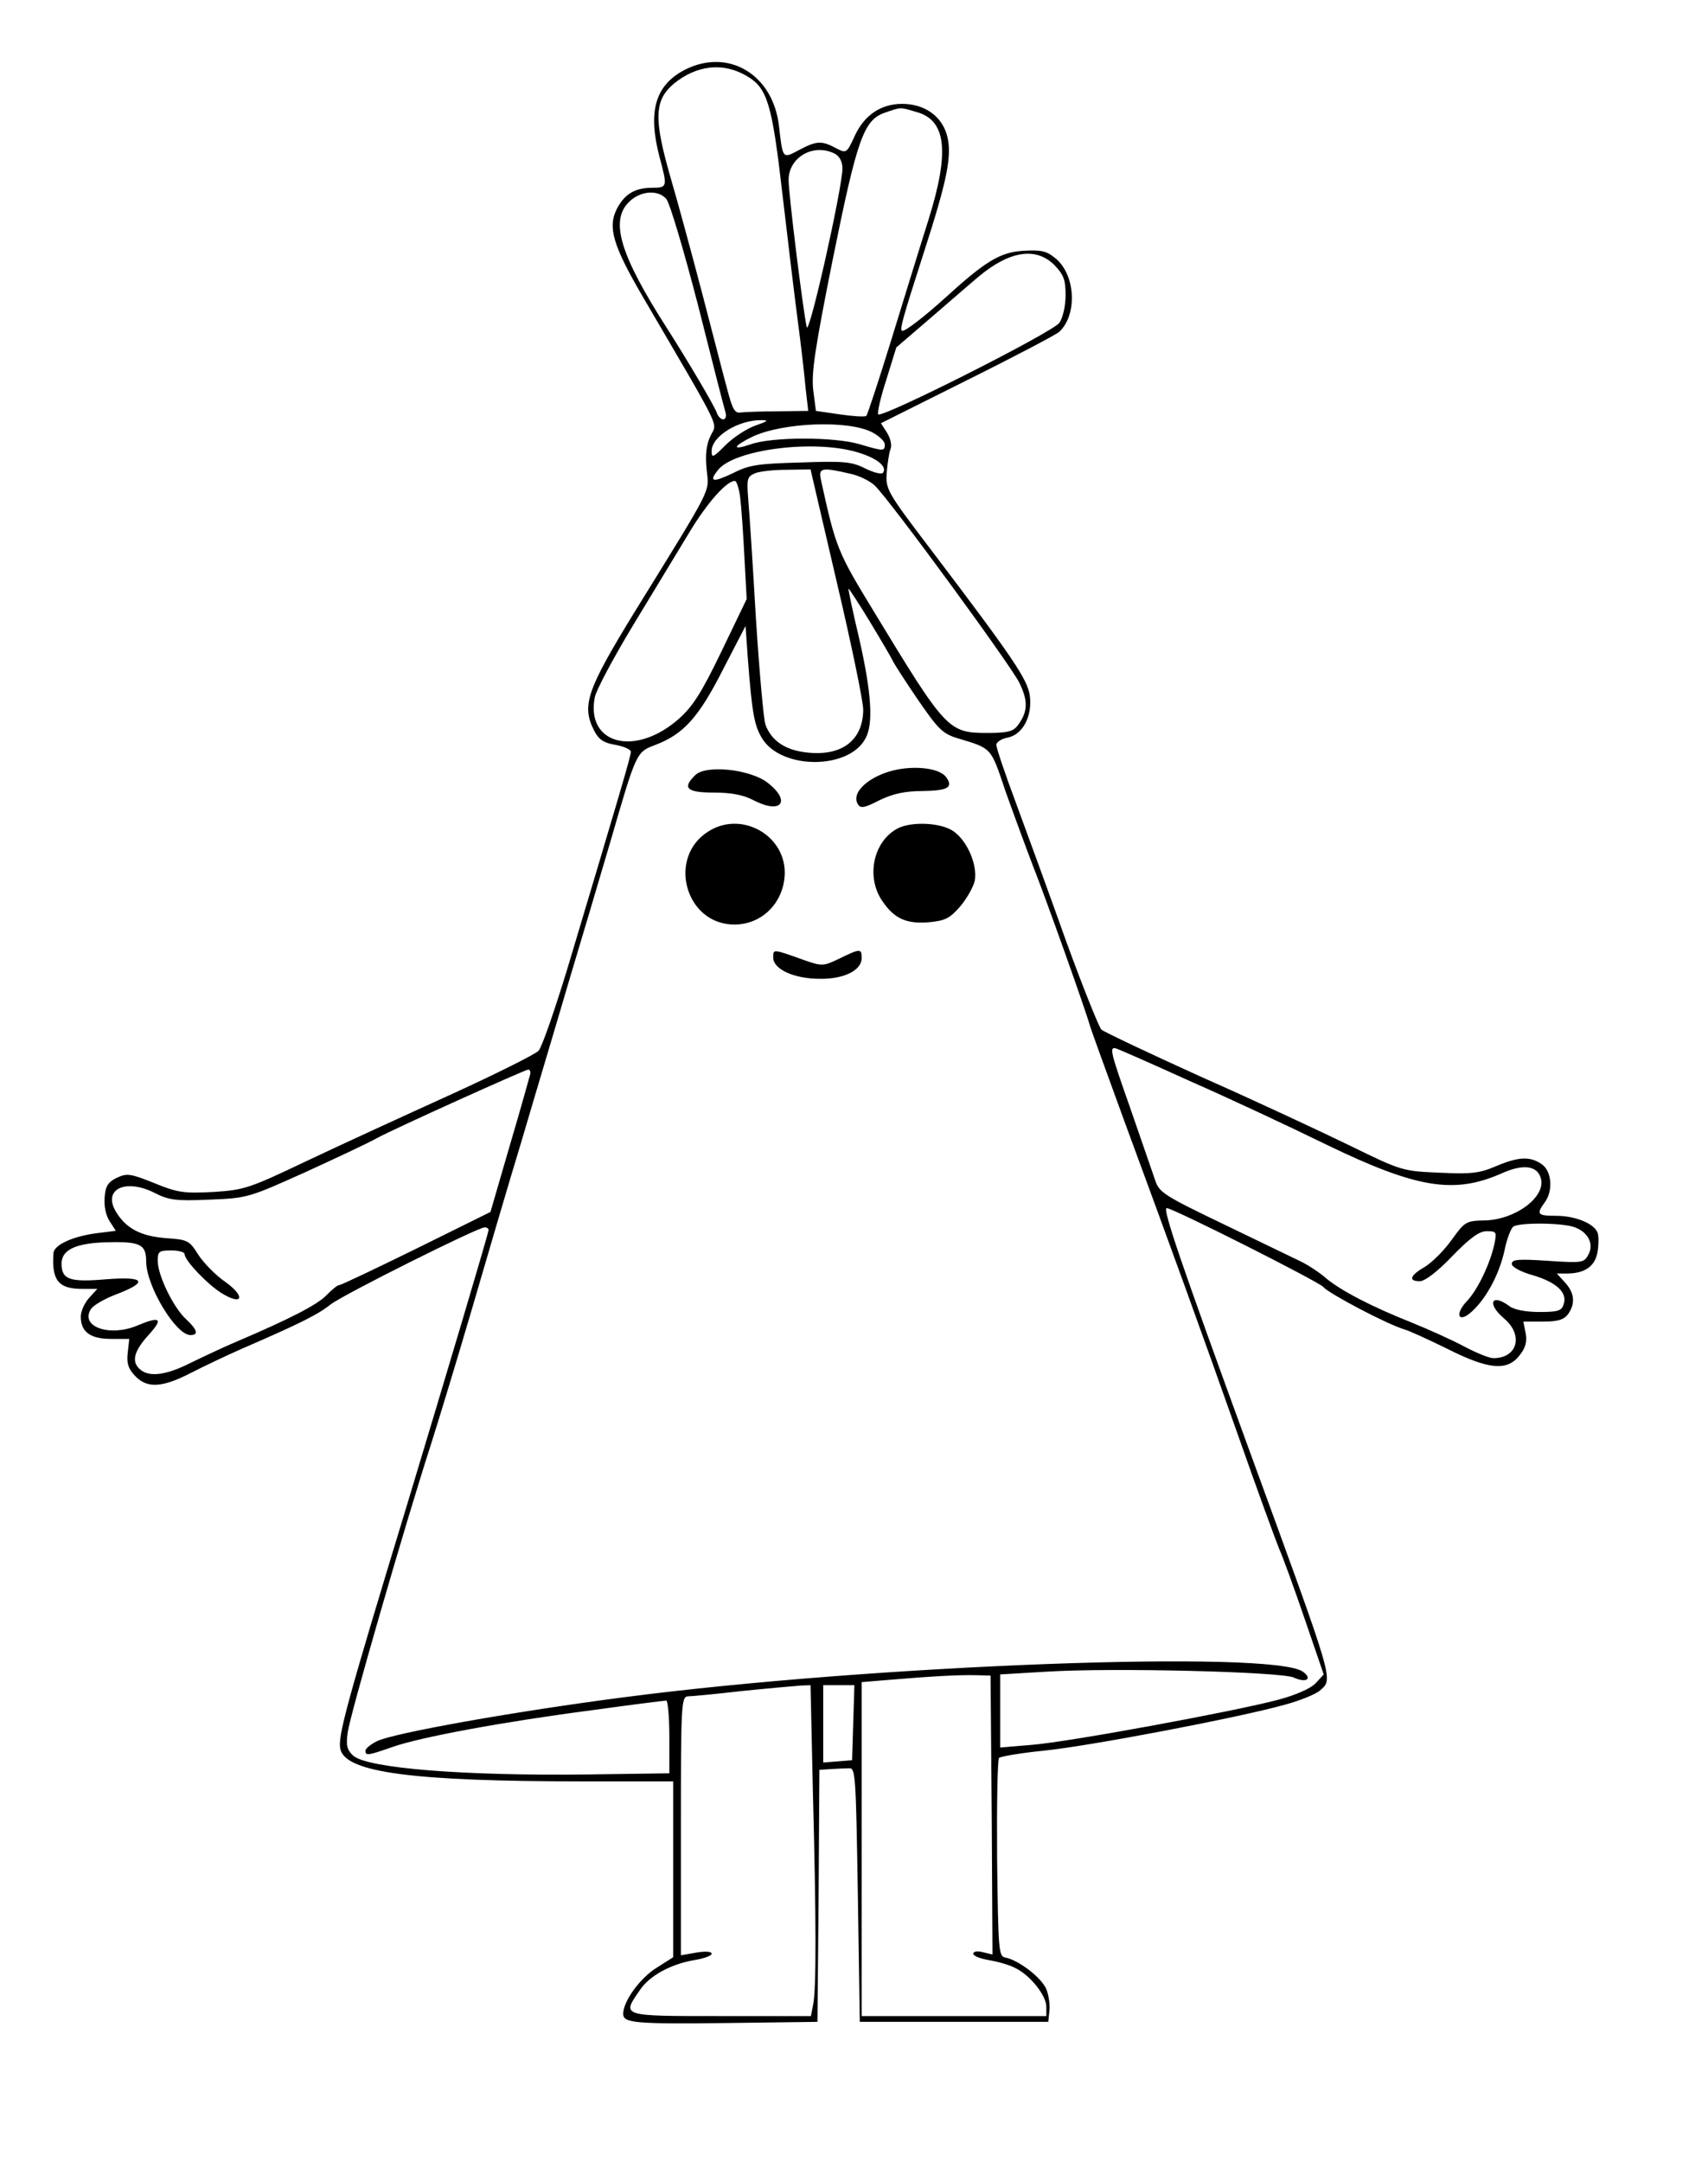 <?xml version="1.0" standalone="no"?>
<!DOCTYPE svg PUBLIC "-//W3C//DTD SVG 20010904//EN"
 "http://www.w3.org/TR/2001/REC-SVG-20010904/DTD/svg10.dtd">
<svg version="1.0" xmlns="http://www.w3.org/2000/svg"
 width="444pt" height="562pt" viewBox="0 0 444 562"
 preserveAspectRatio="xMidYMid meet">

<g transform="translate(0,562) scale(0.1,-0.1)"
fill="#000000" stroke="none">
<path d="
M1781 5439 
c-78 -40 -98 -109 -66 -229 20 -75 20 -78 -19 -78 -45 0
-72 -16 -92 -54 -25 -48 -11 -96 68 -231 211 -361 192 -323 175 -360 -11 -23
-14 -49 -10 -88 6 -61 20 -34 -187 -369 -125 -204 -139 -244 -105 -310 12 -23
25 -31 55 -36 22 -4 40 -12 40 -18 0 -11 -31 -116 -167 -570 -32 -104 -64
-197 -73 -207 -8 -9 -114 -62 -235 -117 -121 -55 -289 -132 -373 -172 -143
-68 -157 -73 -237 -78 -77 -4 -93 -2 -154 23 -62 25 -71 26 -97 14 -23 -11
-30 -22 -32 -51 -2 -22 3 -47 13 -62 
l16 -25 -48 -6 
c-64 -8 -113 -31 -114 -52 -5 -71 13 -93 75 -93 
l39 0 -21 -23 
c-12 -13 -22 -35 -22 -49 0 -40 25 -58 79 -58 
l47 0 -4 -36 
c-3 -27 1 -41 19 -60 31 -33 70 -31 144 7 33 17 94
46 135 64 150 65 196 88 230 115 34 26 382 200 400 200 6 0 10 -3 10 -7 0 -8
-108 -370 -210 -708 -162 -532 -183 -611 -175 -642 15 -60 189 -83 631 -83
l234 0 0 -229 0 -228 -44 -28 
c-43 -27 -86 -87 -86 -119 0 -24 28 -27 275 -24
l230 3 3 328 2 327 30 2 
c17 1 38 2 48 2 16 1 17 -23 22 -329 
l5 -330 245 0
245 0 3 29 
c2 15 -2 41 -8 56 -12 29 -71 75 -106 82 -18 3 -19 15 -22 257 -1
140 1 258 5 262 5 4 58 13 118 19 118 12 502 85 624 119 41 11 82 28 92 37 35
32 42 8 -185 629 -177 485 -225 625 -213 625 16 0 395 -191 407 -205 14 -17
166 -97 210 -110 14 -4 64 -27 113 -51 107 -54 155 -58 187 -17 16 20 20 36
16 58 
l-6 30 51 0 
c39 0 54 5 65 19 20 28 17 56 -8 83 
l-21 23 26 0 
c47 0 74
19 80 57 3 19 3 41 0 49 -9 24 -58 44 -108 44 -48 0 -52 4 -30 34 23 30 19 82
-7 100 -30 21 -60 20 -119 -5 -42 -18 -63 -21 -146 -17 -97 4 -100 5 -233 70
-74 36 -247 117 -385 178 -137 62 -255 118 -262 124 -6 6 -48 110 -92 231 -43
121 -102 282 -130 358 -28 75 -51 143 -51 151 0 7 13 16 30 19 39 8 64 56 57
109 -6 42 -42 96 -253 374 -118 155 -122 162 -119 205 2 24 6 52 10 62 4 10 0
27 -9 42 
l-16 25 222 111 
c123 61 231 118 241 126 49 45 43 151 -11 193 -22
18 -37 21 -84 18 -59 -4 -98 -28 -203 -124 -51 -46 -100 -84 -109 -84 -9 0 0
31 55 202 63 195 75 257 60 309 -15 49 -59 79 -116 79 -55 0 -98 -29 -123 -83
-21 -46 -22 -46 -49 -32 -37 20 -51 19 -96 -5 -43 -23 -42 -24 -52 62 -15 134
-131 204 -244 147z 
m161 -17 
c53 -31 65 -72 92 -307 14 -121 32 -269 40 -330 8 -60 17 -138 20 -172 
l7 -61 -78 -1 
c-43 0 -87 -2 -97 -3 -16 -3 -22 8 -36 62 -10 36 -38 146 -64 245 -26 99 -63 236 -83 304 -44 153 -42 200 8 243 60 49 129 57 191 20z 
m440 -93 
c78 -21 87 -103 32 -279 -20 -63 -63 -203 -96
-310 -33 -107 -63 -198 -66 -201 -4 -3 -35 -1 -69 4 
l-62 9 -7 54 
c-5 44 4 106 50 336 64 317 81 366 136 385 44 15 38 15 82 2z m-211 -109 
c12 -7 19 -21 19 -38 -1 -54 -87 -438 -93 -412 -10 47 -47 345 -47 382 0 60 66 97 121 68z
m-439 -117 
c9 -10 46 -135 83 -278 36 -143 68 -268 71 -277 3 -10 0 -18 -6
-18 -6 0 -14 8 -17 18 -7 19 -78 139 -128 217 -123 192 -150 281 -100 330 29
29 75 33 97 8z 
m1009 -172 
c24 -25 29 -38 29 -78 0 -29 -7 -58 -16 -72 -18
-25 -460 -248 -471 -238 -3 4 6 44 21 90 
l26 84 92 79 
c50 43 105 91 122 105 80 67 149 78 197 30z 
m-777 -417 
c-23 -8 -58 -31 -78 -51 -33 -33 -36 -34 -36
-15 0 38 70 81 130 80 19 0 16 -3 -16 -14z 
m304 -18 
c17 -9 32 -23 32 -31 0
-18 -3 -18 -64 0 -65 20 -230 20 -285 0 -50 -17 -46 -5 5 20 79 37 250 44 312
11z 
m-41 -51 
c52 -15 79 -37 69 -53 -3 -6 -23 -1 -46 10 -35 18 -56 20 -167
16 -110 -3 -135 -6 -176 -27 -54 -26 -66 -24 -40 8 43 53 248 79 360 46z m-52
-337 
c38 -161 69 -311 69 -333 -1 -82 -59 -123 -153 -110 -52 7 -86 31 -101
71 -5 13 -16 138 -25 277 -8 138 -17 278 -20 310 -4 53 -3 58 18 67 12 5 49 9
83 9 
l61 1 68 -292z 
m34 281 
c25 -5 54 -20 66 -32 43 -43 354 -468 375 -512
23 -47 22 -75 -4 -110 -12 -16 -26 -20 -79 -20 -102 0 -108 7 -295 315 -95
156 -99 165 -138 343 -7 31 2 33 75 16z 
m-285 -61 
c3 -24 8 -93 11 -154 
l6 -111 -65 -135 
c-52 -108 -75 -144 -111 -176 -113 -100 -242 -67 -219 55 3 18
49 104 101 190 53 87 118 195 146 241 46 76 96 132 117 132 5 0 11 -19 14 -42z
m338 -325 
c29 -48 56 -94 60 -103 4 -8 33 -53 65 -100 52 -75 63 -87 103 -99
89 -27 85 -22 124 -138 21 -59 53 -146 71 -193 33 -83 137 -375 148 -415 3
-11 45 -126 92 -255 125 -339 195 -532 295 -815 48 -137 96 -268 105 -290 10
-22 40 -105 67 -184 
l49 -143 -21 -23 
c-12 -13 -52 -31 -98 -43 -108 -29 -540 -109 -639 -117 
l-83 -7 0 95 0 95 118 7 
c172 11 610 0 645 -15 32 -15 50 -4
24 15 -78 57 -1118 18 -1762 -66 -280 -36 -607 -94 -646 -115 -16 -8 -29 -19
-29 -24 0 -14 6 -13 69 9 73 26 290 66 520 96 101 14 188 25 193 25 4 0 8 -43
8 -95 
l0 -94 -212 -3 
c-322 -4 -573 16 -610 49 -16 15 -19 26 -14 61 6 45 150
543 216 747 21 66 69 224 106 350 37 127 95 325 130 440 34 116 90 302 123
415 34 113 82 275 107 360 69 238 68 235 118 254 73 28 112 71 175 195 
l59 114 6 -84 
c11 -144 17 -175 37 -208 50 -82 226 -82 269 0 21 38 15 120 -16 257 -17 72 -30 132 -28 132 1 0 27 -39 56 -87z 
m836 -1195 
c98 -43 256 -117
352 -164 234 -113 330 -128 453 -74 55 25 92 21 102 -11 16 -48 -64 -109 -145
-111 -49 -1 -52 -3 -86 -50 -19 -27 -50 -58 -69 -70 -40 -23 -45 -38 -14 -38
13 0 46 25 84 65 47 48 70 65 90 65 25 0 26 -2 20 -32 -11 -52 -44 -121 -72
-150 -33 -35 -21 -59 14 -26 38 35 71 98 84 158 6 30 17 58 23 62 16 11 130
10 160 -2 35 -13 50 -44 35 -71 -11 -21 -16 -22 -105 -16 -77 5 -94 4 -94 -8
0 -8 22 -20 53 -29 62 -18 92 -45 82 -75 -5 -18 -14 -21 -64 -21 -35 0 -65 6
-77 15 -47 35 -60 7 -14 -32 51 -43 35 -103 -28 -103 -11 0 -45 14 -77 31 -32
17 -92 44 -134 61 -106 42 -184 83 -223 115 -18 16 -49 36 -68 45 -19 9 -110
53 -201 97 -152 73 -166 82 -176 113 -6 18 -36 104 -66 191 -50 142 -54 157
-36 152 12 -4 100 -43 197 -87z 
m-1720 19 
c-2 -7 -25 -91 -53 -185 
l-50 -172 -192 -95 
c-106 -52 -196 -95 -201 -95 -5 0 -19 -12 -33 -26 -23 -25 -100 -64
-234 -121 -33 -14 -86 -39 -119 -55 -63 -32 -107 -38 -131 -18 -24 20 -18 47
21 90 40 44 31 50 -31 24 -71 -29 -147 -2 -119 43 6 10 35 27 64 38 87 33 78
48 -24 40 -95 -8 -116 -1 -116 41 0 35 36 52 110 55 94 3 110 -4 110 -50 0
-63 77 -191 115 -191 22 0 18 14 -11 41 -33 30 -74 114 -74 152 0 24 3 27 35
27 19 0 35 -4 35 -10 0 -16 59 -78 96 -101 55 -34 63 -9 10 29 -25 17 -56 49
-70 70 -24 38 -27 40 -85 44 -66 5 -105 26 -131 71 -32 57 27 84 101 47 37
-19 55 -22 143 -18 100 4 102 5 251 72 83 38 166 77 185 88 46 25 383 177 393
178 5 0 7 -6 5 -13z 
m1200 -1925 
l2 -362 -25 6 
c-14 4 -25 2 -25 -4 0 -6 19
-13 43 -17 23 -4 54 -13 68 -21 38 -19 79 -71 79 -100 
l0 -24 -240 0 -240 0 0 434 0 434 73 6 
c107 9 177 13 222 12 
l40 -1 3 -363z 
m-465 66 
c9 -340 9 -517 1 -557 
l-6 -31 -234 0 
c-261 0 -258 -1 -211 67 25 38 82 69 145 79 23 4 42 11
42 16 0 6 -16 7 -40 3 
l-40 -7 0 336 
c0 313 1 336 18 337 9 0 73 6 142 14 69
7 137 13 151 14 
l26 1 6 -272z 
m105 175 
l-3 -98 -37 -3 -38 -3 0 100 0 101 40
0 41 0 -3 -97z"/>
<path d="M2333 3620 c-71 -14 -122 -59 -103 -90 7 -12 17 -10 56 10 35 17 66
24 113 24 66 1 81 10 59 38 -17 20 -71 28 -125 18z"/>
<path d="M1807 3605 c-34 -33 -22 -45 48 -45 47 0 78 -6 106 -21 71 -36 96 -1
34 47 -46 35 -161 47 -188 19z"/>
<path d="M1843 3460 c-110 -67 -62 -243 66 -243 74 0 131 60 131 136 -1 98
-113 159 -197 107z"/>
<path d="M2332 3466 c-62 -34 -81 -125 -39 -187 31 -46 62 -61 122 -56 42 4
54 10 81 41 17 20 34 50 38 67 8 44 -24 113 -63 133 -36 19 -107 20 -139 2z"/>
<path d="M2010 3131 c0 -30 54 -55 121 -55 63 -1 109 22 109 54 0 25 -4 25
-57 -1 -42 -20 -45 -21 -91 -5 -84 30 -82 30 -82 7z"/>
</g>
</svg>
